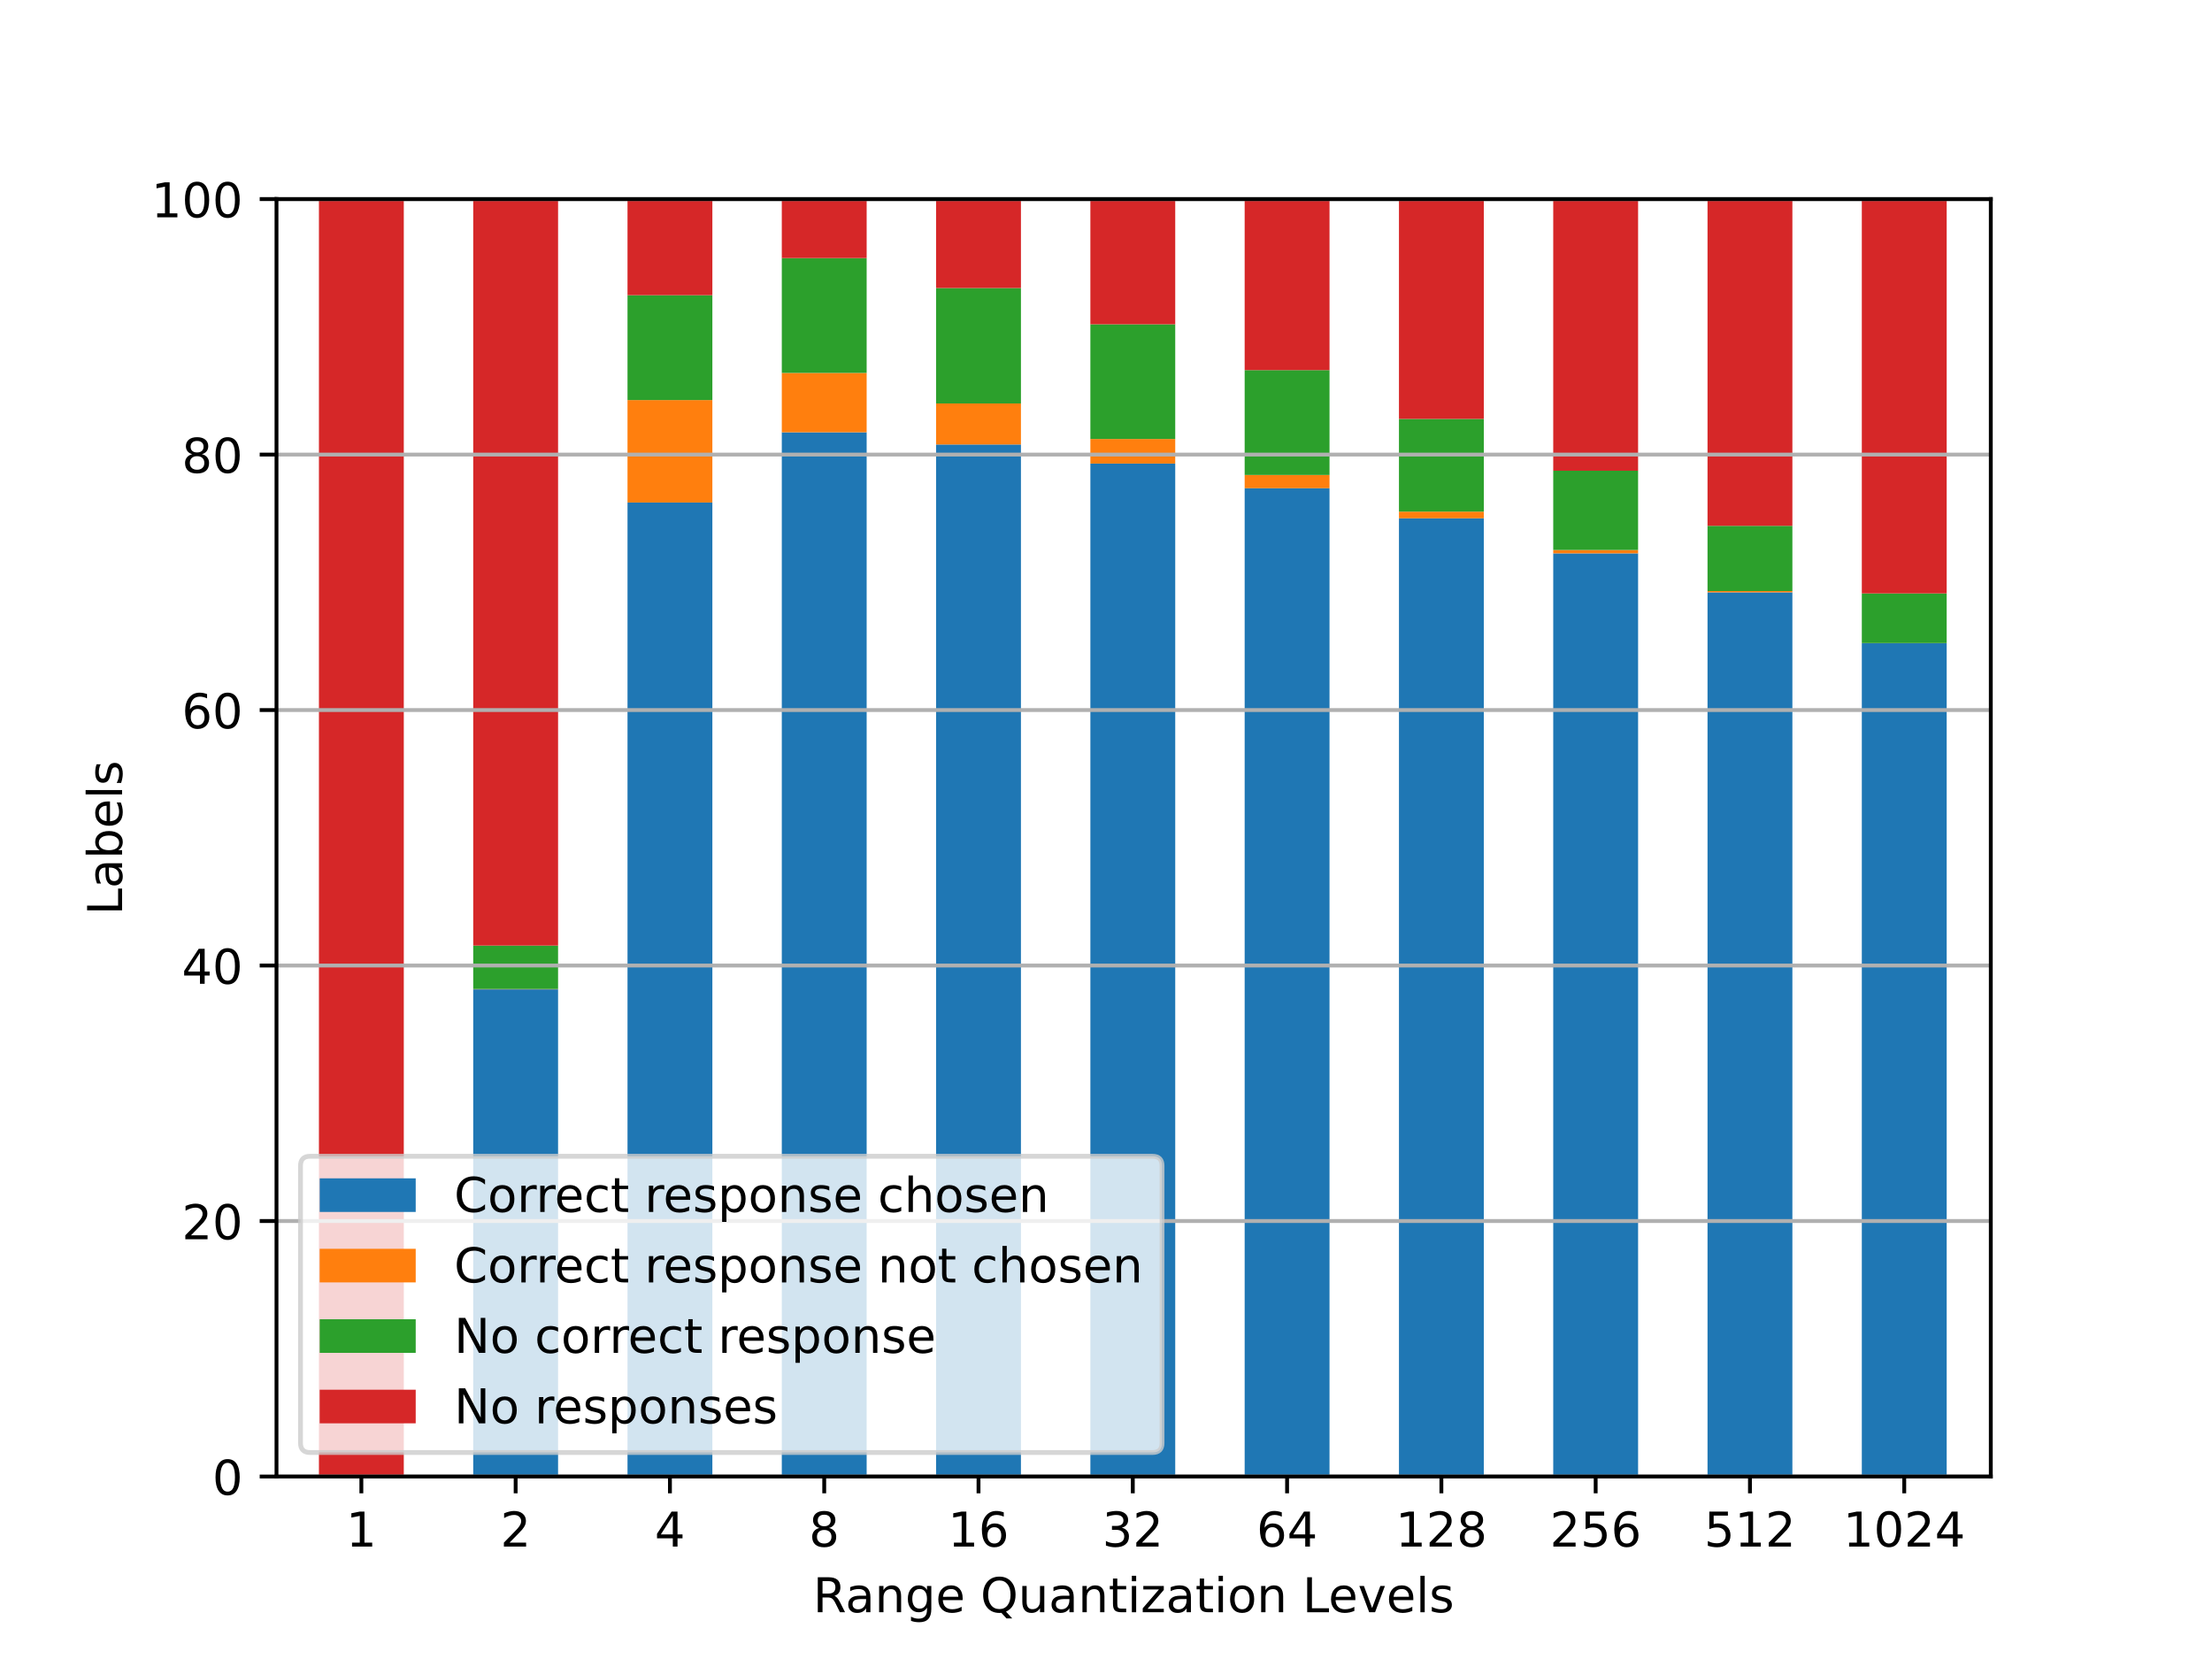 <?xml version="1.0" encoding="utf-8" standalone="no"?>
<!DOCTYPE svg PUBLIC "-//W3C//DTD SVG 1.1//EN"
  "http://www.w3.org/Graphics/SVG/1.1/DTD/svg11.dtd">
<!-- Created with matplotlib (https://matplotlib.org/) -->
<svg height="345.6pt" version="1.1" viewBox="0 0 460.8 345.6" width="460.8pt" xmlns="http://www.w3.org/2000/svg" xmlns:xlink="http://www.w3.org/1999/xlink">
 <defs>
  <style type="text/css">*{stroke-linecap:butt;stroke-linejoin:round;}</style>
 </defs>
 <g id="figure_1">
  <g id="patch_1">
   <path d="M 0 345.6 
L 460.8 345.6 
L 460.8 0 
L 0 0 
z
" style="fill:#ffffff;"/>
  </g>
  <g id="axes_1">
   <g id="patch_2">
    <path d="M 57.6 307.584 
L 414.72 307.584 
L 414.72 41.472 
L 57.6 41.472 
z
" style="fill:#ffffff;"/>
   </g>
   <g id="patch_3">
    <path clip-path="url(#pd0a998d826)" d="M 66.439 307.584 
L 84.116 307.584 
L 84.116 307.584 
L 66.439 307.584 
z
" style="fill:#1f77b4;"/>
   </g>
   <g id="patch_4">
    <path clip-path="url(#pd0a998d826)" d="M 98.58 307.584 
L 116.258 307.584 
L 116.258 206.092 
L 98.58 206.092 
z
" style="fill:#1f77b4;"/>
   </g>
   <g id="patch_5">
    <path clip-path="url(#pd0a998d826)" d="M 130.721 307.584 
L 148.399 307.584 
L 148.399 104.68 
L 130.721 104.68 
z
" style="fill:#1f77b4;"/>
   </g>
   <g id="patch_6">
    <path clip-path="url(#pd0a998d826)" d="M 162.862 307.584 
L 180.54 307.584 
L 180.54 90.056 
L 162.862 90.056 
z
" style="fill:#1f77b4;"/>
   </g>
   <g id="patch_7">
    <path clip-path="url(#pd0a998d826)" d="M 195.003 307.584 
L 212.681 307.584 
L 212.681 92.595 
L 195.003 92.595 
z
" style="fill:#1f77b4;"/>
   </g>
   <g id="patch_8">
    <path clip-path="url(#pd0a998d826)" d="M 227.144 307.584 
L 244.822 307.584 
L 244.822 96.569 
L 227.144 96.569 
z
" style="fill:#1f77b4;"/>
   </g>
   <g id="patch_9">
    <path clip-path="url(#pd0a998d826)" d="M 259.286 307.584 
L 276.963 307.584 
L 276.963 101.701 
L 259.286 101.701 
z
" style="fill:#1f77b4;"/>
   </g>
   <g id="patch_10">
    <path clip-path="url(#pd0a998d826)" d="M 291.427 307.584 
L 309.104 307.584 
L 309.104 107.967 
L 291.427 107.967 
z
" style="fill:#1f77b4;"/>
   </g>
   <g id="patch_11">
    <path clip-path="url(#pd0a998d826)" d="M 323.568 307.584 
L 341.245 307.584 
L 341.245 115.273 
L 323.568 115.273 
z
" style="fill:#1f77b4;"/>
   </g>
   <g id="patch_12">
    <path clip-path="url(#pd0a998d826)" d="M 355.709 307.584 
L 373.387 307.584 
L 373.387 123.394 
L 355.709 123.394 
z
" style="fill:#1f77b4;"/>
   </g>
   <g id="patch_13">
    <path clip-path="url(#pd0a998d826)" d="M 387.85 307.584 
L 405.528 307.584 
L 405.528 134.005 
L 387.85 134.005 
z
" style="fill:#1f77b4;"/>
   </g>
   <g id="patch_14">
    <path clip-path="url(#pd0a998d826)" d="M 66.439 307.584 
L 84.116 307.584 
L 84.116 307.584 
L 66.439 307.584 
z
" style="fill:#ff7f0e;"/>
   </g>
   <g id="patch_15">
    <path clip-path="url(#pd0a998d826)" d="M 98.58 206.092 
L 116.258 206.092 
L 116.258 206.023 
L 98.58 206.023 
z
" style="fill:#ff7f0e;"/>
   </g>
   <g id="patch_16">
    <path clip-path="url(#pd0a998d826)" d="M 130.721 104.68 
L 148.399 104.68 
L 148.399 83.338 
L 130.721 83.338 
z
" style="fill:#ff7f0e;"/>
   </g>
   <g id="patch_17">
    <path clip-path="url(#pd0a998d826)" d="M 162.862 90.056 
L 180.54 90.056 
L 180.54 77.689 
L 162.862 77.689 
z
" style="fill:#ff7f0e;"/>
   </g>
   <g id="patch_18">
    <path clip-path="url(#pd0a998d826)" d="M 195.003 92.595 
L 212.681 92.595 
L 212.681 84.053 
L 195.003 84.053 
z
" style="fill:#ff7f0e;"/>
   </g>
   <g id="patch_19">
    <path clip-path="url(#pd0a998d826)" d="M 227.144 96.569 
L 244.822 96.569 
L 244.822 91.448 
L 227.144 91.448 
z
" style="fill:#ff7f0e;"/>
   </g>
   <g id="patch_20">
    <path clip-path="url(#pd0a998d826)" d="M 259.286 101.701 
L 276.963 101.701 
L 276.963 98.948 
L 259.286 98.948 
z
" style="fill:#ff7f0e;"/>
   </g>
   <g id="patch_21">
    <path clip-path="url(#pd0a998d826)" d="M 291.427 107.967 
L 309.104 107.967 
L 309.104 106.581 
L 291.427 106.581 
z
" style="fill:#ff7f0e;"/>
   </g>
   <g id="patch_22">
    <path clip-path="url(#pd0a998d826)" d="M 323.568 115.273 
L 341.245 115.273 
L 341.245 114.573 
L 323.568 114.573 
z
" style="fill:#ff7f0e;"/>
   </g>
   <g id="patch_23">
    <path clip-path="url(#pd0a998d826)" d="M 355.709 123.394 
L 373.387 123.394 
L 373.387 123.125 
L 355.709 123.125 
z
" style="fill:#ff7f0e;"/>
   </g>
   <g id="patch_24">
    <path clip-path="url(#pd0a998d826)" d="M 387.85 134.005 
L 405.528 134.005 
L 405.528 133.967 
L 387.85 133.967 
z
" style="fill:#ff7f0e;"/>
   </g>
   <g id="patch_25">
    <path clip-path="url(#pd0a998d826)" d="M 66.439 307.584 
L 84.116 307.584 
L 84.116 307.584 
L 66.439 307.584 
z
" style="fill:#2ca02c;"/>
   </g>
   <g id="patch_26">
    <path clip-path="url(#pd0a998d826)" d="M 98.58 206.023 
L 116.258 206.023 
L 116.258 196.98 
L 98.58 196.98 
z
" style="fill:#2ca02c;"/>
   </g>
   <g id="patch_27">
    <path clip-path="url(#pd0a998d826)" d="M 130.721 83.338 
L 148.399 83.338 
L 148.399 61.497 
L 130.721 61.497 
z
" style="fill:#2ca02c;"/>
   </g>
   <g id="patch_28">
    <path clip-path="url(#pd0a998d826)" d="M 162.862 77.689 
L 180.54 77.689 
L 180.54 53.762 
L 162.862 53.762 
z
" style="fill:#2ca02c;"/>
   </g>
   <g id="patch_29">
    <path clip-path="url(#pd0a998d826)" d="M 195.003 84.053 
L 212.681 84.053 
L 212.681 59.999 
L 195.003 59.999 
z
" style="fill:#2ca02c;"/>
   </g>
   <g id="patch_30">
    <path clip-path="url(#pd0a998d826)" d="M 227.144 91.448 
L 244.822 91.448 
L 244.822 67.556 
L 227.144 67.556 
z
" style="fill:#2ca02c;"/>
   </g>
   <g id="patch_31">
    <path clip-path="url(#pd0a998d826)" d="M 259.286 98.948 
L 276.963 98.948 
L 276.963 77.1 
L 259.286 77.1 
z
" style="fill:#2ca02c;"/>
   </g>
   <g id="patch_32">
    <path clip-path="url(#pd0a998d826)" d="M 291.427 106.581 
L 309.104 106.581 
L 309.104 87.265 
L 291.427 87.265 
z
" style="fill:#2ca02c;"/>
   </g>
   <g id="patch_33">
    <path clip-path="url(#pd0a998d826)" d="M 323.568 114.573 
L 341.245 114.573 
L 341.245 98.056 
L 323.568 98.056 
z
" style="fill:#2ca02c;"/>
   </g>
   <g id="patch_34">
    <path clip-path="url(#pd0a998d826)" d="M 355.709 123.125 
L 373.387 123.125 
L 373.387 109.54 
L 355.709 109.54 
z
" style="fill:#2ca02c;"/>
   </g>
   <g id="patch_35">
    <path clip-path="url(#pd0a998d826)" d="M 387.85 133.967 
L 405.528 133.967 
L 405.528 123.62 
L 387.85 123.62 
z
" style="fill:#2ca02c;"/>
   </g>
   <g id="patch_36">
    <path clip-path="url(#pd0a998d826)" d="M 66.439 307.584 
L 84.116 307.584 
L 84.116 41.472 
L 66.439 41.472 
z
" style="fill:#d62728;"/>
   </g>
   <g id="patch_37">
    <path clip-path="url(#pd0a998d826)" d="M 98.58 196.98 
L 116.258 196.98 
L 116.258 41.472 
L 98.58 41.472 
z
" style="fill:#d62728;"/>
   </g>
   <g id="patch_38">
    <path clip-path="url(#pd0a998d826)" d="M 130.721 61.497 
L 148.399 61.497 
L 148.399 41.472 
L 130.721 41.472 
z
" style="fill:#d62728;"/>
   </g>
   <g id="patch_39">
    <path clip-path="url(#pd0a998d826)" d="M 162.862 53.762 
L 180.54 53.762 
L 180.54 41.472 
L 162.862 41.472 
z
" style="fill:#d62728;"/>
   </g>
   <g id="patch_40">
    <path clip-path="url(#pd0a998d826)" d="M 195.003 59.999 
L 212.681 59.999 
L 212.681 41.472 
L 195.003 41.472 
z
" style="fill:#d62728;"/>
   </g>
   <g id="patch_41">
    <path clip-path="url(#pd0a998d826)" d="M 227.144 67.556 
L 244.822 67.556 
L 244.822 41.472 
L 227.144 41.472 
z
" style="fill:#d62728;"/>
   </g>
   <g id="patch_42">
    <path clip-path="url(#pd0a998d826)" d="M 259.286 77.1 
L 276.963 77.1 
L 276.963 41.472 
L 259.286 41.472 
z
" style="fill:#d62728;"/>
   </g>
   <g id="patch_43">
    <path clip-path="url(#pd0a998d826)" d="M 291.427 87.265 
L 309.104 87.265 
L 309.104 41.472 
L 291.427 41.472 
z
" style="fill:#d62728;"/>
   </g>
   <g id="patch_44">
    <path clip-path="url(#pd0a998d826)" d="M 323.568 98.056 
L 341.245 98.056 
L 341.245 41.472 
L 323.568 41.472 
z
" style="fill:#d62728;"/>
   </g>
   <g id="patch_45">
    <path clip-path="url(#pd0a998d826)" d="M 355.709 109.54 
L 373.387 109.54 
L 373.387 41.472 
L 355.709 41.472 
z
" style="fill:#d62728;"/>
   </g>
   <g id="patch_46">
    <path clip-path="url(#pd0a998d826)" d="M 387.85 123.62 
L 405.528 123.62 
L 405.528 41.472 
L 387.85 41.472 
z
" style="fill:#d62728;"/>
   </g>
   <g id="matplotlib.axis_1">
    <g id="xtick_1">
     <g id="line2d_1">
      <defs>
       <path d="M 0 0 
L 0 3.5 
" id="m5f9d07a156" style="stroke:#000000;stroke-width:0.8;"/>
      </defs>
      <g>
       <use style="stroke:#000000;stroke-width:0.8;" x="75.278" xlink:href="#m5f9d07a156" y="307.584"/>
      </g>
     </g>
     <g id="text_1">
      <!-- 1 -->
      <g transform="translate(72.096 322.182)scale(0.1 -0.1)">
       <defs>
        <path d="M 12.406 8.297 
L 28.516 8.297 
L 28.516 63.922 
L 10.984 60.406 
L 10.984 69.391 
L 28.422 72.906 
L 38.281 72.906 
L 38.281 8.297 
L 54.391 8.297 
L 54.391 0 
L 12.406 0 
z
" id="DejaVuSans-49"/>
       </defs>
       <use xlink:href="#DejaVuSans-49"/>
      </g>
     </g>
    </g>
    <g id="xtick_2">
     <g id="line2d_2">
      <g>
       <use style="stroke:#000000;stroke-width:0.8;" x="107.419" xlink:href="#m5f9d07a156" y="307.584"/>
      </g>
     </g>
     <g id="text_2">
      <!-- 2 -->
      <g transform="translate(104.237 322.182)scale(0.1 -0.1)">
       <defs>
        <path d="M 19.188 8.297 
L 53.609 8.297 
L 53.609 0 
L 7.328 0 
L 7.328 8.297 
Q 12.938 14.109 22.625 23.891 
Q 32.328 33.688 34.812 36.531 
Q 39.547 41.844 41.422 45.531 
Q 43.312 49.219 43.312 52.781 
Q 43.312 58.594 39.234 62.25 
Q 35.156 65.922 28.609 65.922 
Q 23.969 65.922 18.812 64.312 
Q 13.672 62.703 7.812 59.422 
L 7.812 69.391 
Q 13.766 71.781 18.938 73 
Q 24.125 74.219 28.422 74.219 
Q 39.75 74.219 46.484 68.547 
Q 53.219 62.891 53.219 53.422 
Q 53.219 48.922 51.531 44.891 
Q 49.859 40.875 45.406 35.406 
Q 44.188 33.984 37.641 27.219 
Q 31.109 20.453 19.188 8.297 
z
" id="DejaVuSans-50"/>
       </defs>
       <use xlink:href="#DejaVuSans-50"/>
      </g>
     </g>
    </g>
    <g id="xtick_3">
     <g id="line2d_3">
      <g>
       <use style="stroke:#000000;stroke-width:0.8;" x="139.56" xlink:href="#m5f9d07a156" y="307.584"/>
      </g>
     </g>
     <g id="text_3">
      <!-- 4 -->
      <g transform="translate(136.379 322.182)scale(0.1 -0.1)">
       <defs>
        <path d="M 37.797 64.312 
L 12.891 25.391 
L 37.797 25.391 
z
M 35.203 72.906 
L 47.609 72.906 
L 47.609 25.391 
L 58.016 25.391 
L 58.016 17.188 
L 47.609 17.188 
L 47.609 0 
L 37.797 0 
L 37.797 17.188 
L 4.891 17.188 
L 4.891 26.703 
z
" id="DejaVuSans-52"/>
       </defs>
       <use xlink:href="#DejaVuSans-52"/>
      </g>
     </g>
    </g>
    <g id="xtick_4">
     <g id="line2d_4">
      <g>
       <use style="stroke:#000000;stroke-width:0.8;" x="171.701" xlink:href="#m5f9d07a156" y="307.584"/>
      </g>
     </g>
     <g id="text_4">
      <!-- 8 -->
      <g transform="translate(168.52 322.182)scale(0.1 -0.1)">
       <defs>
        <path d="M 31.781 34.625 
Q 24.75 34.625 20.719 30.859 
Q 16.703 27.094 16.703 20.516 
Q 16.703 13.922 20.719 10.156 
Q 24.75 6.391 31.781 6.391 
Q 38.812 6.391 42.859 10.172 
Q 46.922 13.969 46.922 20.516 
Q 46.922 27.094 42.891 30.859 
Q 38.875 34.625 31.781 34.625 
z
M 21.922 38.812 
Q 15.578 40.375 12.031 44.719 
Q 8.5 49.078 8.5 55.328 
Q 8.5 64.062 14.719 69.141 
Q 20.953 74.219 31.781 74.219 
Q 42.672 74.219 48.875 69.141 
Q 55.078 64.062 55.078 55.328 
Q 55.078 49.078 51.531 44.719 
Q 48 40.375 41.703 38.812 
Q 48.828 37.156 52.797 32.312 
Q 56.781 27.484 56.781 20.516 
Q 56.781 9.906 50.312 4.234 
Q 43.844 -1.422 31.781 -1.422 
Q 19.734 -1.422 13.25 4.234 
Q 6.781 9.906 6.781 20.516 
Q 6.781 27.484 10.781 32.312 
Q 14.797 37.156 21.922 38.812 
z
M 18.312 54.391 
Q 18.312 48.734 21.844 45.562 
Q 25.391 42.391 31.781 42.391 
Q 38.141 42.391 41.719 45.562 
Q 45.312 48.734 45.312 54.391 
Q 45.312 60.062 41.719 63.234 
Q 38.141 66.406 31.781 66.406 
Q 25.391 66.406 21.844 63.234 
Q 18.312 60.062 18.312 54.391 
z
" id="DejaVuSans-56"/>
       </defs>
       <use xlink:href="#DejaVuSans-56"/>
      </g>
     </g>
    </g>
    <g id="xtick_5">
     <g id="line2d_5">
      <g>
       <use style="stroke:#000000;stroke-width:0.8;" x="203.842" xlink:href="#m5f9d07a156" y="307.584"/>
      </g>
     </g>
     <g id="text_5">
      <!-- 16 -->
      <g transform="translate(197.48 322.182)scale(0.1 -0.1)">
       <defs>
        <path d="M 33.016 40.375 
Q 26.375 40.375 22.484 35.828 
Q 18.609 31.297 18.609 23.391 
Q 18.609 15.531 22.484 10.953 
Q 26.375 6.391 33.016 6.391 
Q 39.656 6.391 43.531 10.953 
Q 47.406 15.531 47.406 23.391 
Q 47.406 31.297 43.531 35.828 
Q 39.656 40.375 33.016 40.375 
z
M 52.594 71.297 
L 52.594 62.312 
Q 48.875 64.062 45.094 64.984 
Q 41.312 65.922 37.594 65.922 
Q 27.828 65.922 22.672 59.328 
Q 17.531 52.734 16.797 39.406 
Q 19.672 43.656 24.016 45.922 
Q 28.375 48.188 33.594 48.188 
Q 44.578 48.188 50.953 41.516 
Q 57.328 34.859 57.328 23.391 
Q 57.328 12.156 50.688 5.359 
Q 44.047 -1.422 33.016 -1.422 
Q 20.359 -1.422 13.672 8.266 
Q 6.984 17.969 6.984 36.375 
Q 6.984 53.656 15.188 63.938 
Q 23.391 74.219 37.203 74.219 
Q 40.922 74.219 44.703 73.484 
Q 48.484 72.75 52.594 71.297 
z
" id="DejaVuSans-54"/>
       </defs>
       <use xlink:href="#DejaVuSans-49"/>
       <use x="63.623" xlink:href="#DejaVuSans-54"/>
      </g>
     </g>
    </g>
    <g id="xtick_6">
     <g id="line2d_6">
      <g>
       <use style="stroke:#000000;stroke-width:0.8;" x="235.983" xlink:href="#m5f9d07a156" y="307.584"/>
      </g>
     </g>
     <g id="text_6">
      <!-- 32 -->
      <g transform="translate(229.621 322.182)scale(0.1 -0.1)">
       <defs>
        <path d="M 40.578 39.312 
Q 47.656 37.797 51.625 33 
Q 55.609 28.219 55.609 21.188 
Q 55.609 10.406 48.188 4.484 
Q 40.766 -1.422 27.094 -1.422 
Q 22.516 -1.422 17.656 -0.516 
Q 12.797 0.391 7.625 2.203 
L 7.625 11.719 
Q 11.719 9.328 16.594 8.109 
Q 21.484 6.891 26.812 6.891 
Q 36.078 6.891 40.938 10.547 
Q 45.797 14.203 45.797 21.188 
Q 45.797 27.641 41.281 31.266 
Q 36.766 34.906 28.719 34.906 
L 20.219 34.906 
L 20.219 43.016 
L 29.109 43.016 
Q 36.375 43.016 40.234 45.922 
Q 44.094 48.828 44.094 54.297 
Q 44.094 59.906 40.109 62.906 
Q 36.141 65.922 28.719 65.922 
Q 24.656 65.922 20.016 65.031 
Q 15.375 64.156 9.812 62.312 
L 9.812 71.094 
Q 15.438 72.656 20.344 73.438 
Q 25.25 74.219 29.594 74.219 
Q 40.828 74.219 47.359 69.109 
Q 53.906 64.016 53.906 55.328 
Q 53.906 49.266 50.438 45.094 
Q 46.969 40.922 40.578 39.312 
z
" id="DejaVuSans-51"/>
       </defs>
       <use xlink:href="#DejaVuSans-51"/>
       <use x="63.623" xlink:href="#DejaVuSans-50"/>
      </g>
     </g>
    </g>
    <g id="xtick_7">
     <g id="line2d_7">
      <g>
       <use style="stroke:#000000;stroke-width:0.8;" x="268.124" xlink:href="#m5f9d07a156" y="307.584"/>
      </g>
     </g>
     <g id="text_7">
      <!-- 64 -->
      <g transform="translate(261.762 322.182)scale(0.1 -0.1)">
       <use xlink:href="#DejaVuSans-54"/>
       <use x="63.623" xlink:href="#DejaVuSans-52"/>
      </g>
     </g>
    </g>
    <g id="xtick_8">
     <g id="line2d_8">
      <g>
       <use style="stroke:#000000;stroke-width:0.8;" x="300.265" xlink:href="#m5f9d07a156" y="307.584"/>
      </g>
     </g>
     <g id="text_8">
      <!-- 128 -->
      <g transform="translate(290.722 322.182)scale(0.1 -0.1)">
       <use xlink:href="#DejaVuSans-49"/>
       <use x="63.623" xlink:href="#DejaVuSans-50"/>
       <use x="127.246" xlink:href="#DejaVuSans-56"/>
      </g>
     </g>
    </g>
    <g id="xtick_9">
     <g id="line2d_9">
      <g>
       <use style="stroke:#000000;stroke-width:0.8;" x="332.407" xlink:href="#m5f9d07a156" y="307.584"/>
      </g>
     </g>
     <g id="text_9">
      <!-- 256 -->
      <g transform="translate(322.863 322.182)scale(0.1 -0.1)">
       <defs>
        <path d="M 10.797 72.906 
L 49.516 72.906 
L 49.516 64.594 
L 19.828 64.594 
L 19.828 46.734 
Q 21.969 47.469 24.109 47.828 
Q 26.266 48.188 28.422 48.188 
Q 40.625 48.188 47.75 41.5 
Q 54.891 34.812 54.891 23.391 
Q 54.891 11.625 47.562 5.094 
Q 40.234 -1.422 26.906 -1.422 
Q 22.312 -1.422 17.547 -0.641 
Q 12.797 0.141 7.719 1.703 
L 7.719 11.625 
Q 12.109 9.234 16.797 8.062 
Q 21.484 6.891 26.703 6.891 
Q 35.156 6.891 40.078 11.328 
Q 45.016 15.766 45.016 23.391 
Q 45.016 31 40.078 35.438 
Q 35.156 39.891 26.703 39.891 
Q 22.75 39.891 18.812 39.016 
Q 14.891 38.141 10.797 36.281 
z
" id="DejaVuSans-53"/>
       </defs>
       <use xlink:href="#DejaVuSans-50"/>
       <use x="63.623" xlink:href="#DejaVuSans-53"/>
       <use x="127.246" xlink:href="#DejaVuSans-54"/>
      </g>
     </g>
    </g>
    <g id="xtick_10">
     <g id="line2d_10">
      <g>
       <use style="stroke:#000000;stroke-width:0.8;" x="364.548" xlink:href="#m5f9d07a156" y="307.584"/>
      </g>
     </g>
     <g id="text_10">
      <!-- 512 -->
      <g transform="translate(355.004 322.182)scale(0.1 -0.1)">
       <use xlink:href="#DejaVuSans-53"/>
       <use x="63.623" xlink:href="#DejaVuSans-49"/>
       <use x="127.246" xlink:href="#DejaVuSans-50"/>
      </g>
     </g>
    </g>
    <g id="xtick_11">
     <g id="line2d_11">
      <g>
       <use style="stroke:#000000;stroke-width:0.8;" x="396.689" xlink:href="#m5f9d07a156" y="307.584"/>
      </g>
     </g>
     <g id="text_11">
      <!-- 1024 -->
      <g transform="translate(383.964 322.182)scale(0.1 -0.1)">
       <defs>
        <path d="M 31.781 66.406 
Q 24.172 66.406 20.328 58.906 
Q 16.5 51.422 16.5 36.375 
Q 16.5 21.391 20.328 13.891 
Q 24.172 6.391 31.781 6.391 
Q 39.453 6.391 43.281 13.891 
Q 47.125 21.391 47.125 36.375 
Q 47.125 51.422 43.281 58.906 
Q 39.453 66.406 31.781 66.406 
z
M 31.781 74.219 
Q 44.047 74.219 50.516 64.516 
Q 56.984 54.828 56.984 36.375 
Q 56.984 17.969 50.516 8.266 
Q 44.047 -1.422 31.781 -1.422 
Q 19.531 -1.422 13.062 8.266 
Q 6.594 17.969 6.594 36.375 
Q 6.594 54.828 13.062 64.516 
Q 19.531 74.219 31.781 74.219 
z
" id="DejaVuSans-48"/>
       </defs>
       <use xlink:href="#DejaVuSans-49"/>
       <use x="63.623" xlink:href="#DejaVuSans-48"/>
       <use x="127.246" xlink:href="#DejaVuSans-50"/>
       <use x="190.869" xlink:href="#DejaVuSans-52"/>
      </g>
     </g>
    </g>
    <g id="text_12">
     <!-- Range Quantization Levels -->
     <g transform="translate(169.38 335.861)scale(0.1 -0.1)">
      <defs>
       <path d="M 44.391 34.188 
Q 47.562 33.109 50.562 29.594 
Q 53.562 26.078 56.594 19.922 
L 66.609 0 
L 56 0 
L 46.688 18.703 
Q 43.062 26.031 39.672 28.422 
Q 36.281 30.812 30.422 30.812 
L 19.672 30.812 
L 19.672 0 
L 9.812 0 
L 9.812 72.906 
L 32.078 72.906 
Q 44.578 72.906 50.734 67.672 
Q 56.891 62.453 56.891 51.906 
Q 56.891 45.016 53.688 40.469 
Q 50.484 35.938 44.391 34.188 
z
M 19.672 64.797 
L 19.672 38.922 
L 32.078 38.922 
Q 39.203 38.922 42.844 42.219 
Q 46.484 45.516 46.484 51.906 
Q 46.484 58.297 42.844 61.547 
Q 39.203 64.797 32.078 64.797 
z
" id="DejaVuSans-82"/>
       <path d="M 34.281 27.484 
Q 23.391 27.484 19.188 25 
Q 14.984 22.516 14.984 16.5 
Q 14.984 11.719 18.141 8.906 
Q 21.297 6.109 26.703 6.109 
Q 34.188 6.109 38.703 11.406 
Q 43.219 16.703 43.219 25.484 
L 43.219 27.484 
z
M 52.203 31.203 
L 52.203 0 
L 43.219 0 
L 43.219 8.297 
Q 40.141 3.328 35.547 0.953 
Q 30.953 -1.422 24.312 -1.422 
Q 15.922 -1.422 10.953 3.297 
Q 6 8.016 6 15.922 
Q 6 25.141 12.172 29.828 
Q 18.359 34.516 30.609 34.516 
L 43.219 34.516 
L 43.219 35.406 
Q 43.219 41.609 39.141 45 
Q 35.062 48.391 27.688 48.391 
Q 23 48.391 18.547 47.266 
Q 14.109 46.141 10.016 43.891 
L 10.016 52.203 
Q 14.938 54.109 19.578 55.047 
Q 24.219 56 28.609 56 
Q 40.484 56 46.344 49.844 
Q 52.203 43.703 52.203 31.203 
z
" id="DejaVuSans-97"/>
       <path d="M 54.891 33.016 
L 54.891 0 
L 45.906 0 
L 45.906 32.719 
Q 45.906 40.484 42.875 44.328 
Q 39.844 48.188 33.797 48.188 
Q 26.516 48.188 22.312 43.547 
Q 18.109 38.922 18.109 30.906 
L 18.109 0 
L 9.078 0 
L 9.078 54.688 
L 18.109 54.688 
L 18.109 46.188 
Q 21.344 51.125 25.703 53.562 
Q 30.078 56 35.797 56 
Q 45.219 56 50.047 50.172 
Q 54.891 44.344 54.891 33.016 
z
" id="DejaVuSans-110"/>
       <path d="M 45.406 27.984 
Q 45.406 37.75 41.375 43.109 
Q 37.359 48.484 30.078 48.484 
Q 22.859 48.484 18.828 43.109 
Q 14.797 37.75 14.797 27.984 
Q 14.797 18.266 18.828 12.891 
Q 22.859 7.516 30.078 7.516 
Q 37.359 7.516 41.375 12.891 
Q 45.406 18.266 45.406 27.984 
z
M 54.391 6.781 
Q 54.391 -7.172 48.188 -13.984 
Q 42 -20.797 29.203 -20.797 
Q 24.469 -20.797 20.266 -20.094 
Q 16.062 -19.391 12.109 -17.922 
L 12.109 -9.188 
Q 16.062 -11.328 19.922 -12.344 
Q 23.781 -13.375 27.781 -13.375 
Q 36.625 -13.375 41.016 -8.766 
Q 45.406 -4.156 45.406 5.172 
L 45.406 9.625 
Q 42.625 4.781 38.281 2.391 
Q 33.938 0 27.875 0 
Q 17.828 0 11.672 7.656 
Q 5.516 15.328 5.516 27.984 
Q 5.516 40.672 11.672 48.328 
Q 17.828 56 27.875 56 
Q 33.938 56 38.281 53.609 
Q 42.625 51.219 45.406 46.391 
L 45.406 54.688 
L 54.391 54.688 
z
" id="DejaVuSans-103"/>
       <path d="M 56.203 29.594 
L 56.203 25.203 
L 14.891 25.203 
Q 15.484 15.922 20.484 11.062 
Q 25.484 6.203 34.422 6.203 
Q 39.594 6.203 44.453 7.469 
Q 49.312 8.734 54.109 11.281 
L 54.109 2.781 
Q 49.266 0.734 44.188 -0.344 
Q 39.109 -1.422 33.891 -1.422 
Q 20.797 -1.422 13.156 6.188 
Q 5.516 13.812 5.516 26.812 
Q 5.516 40.234 12.766 48.109 
Q 20.016 56 32.328 56 
Q 43.359 56 49.781 48.891 
Q 56.203 41.797 56.203 29.594 
z
M 47.219 32.234 
Q 47.125 39.594 43.094 43.984 
Q 39.062 48.391 32.422 48.391 
Q 24.906 48.391 20.391 44.141 
Q 15.875 39.891 15.188 32.172 
z
" id="DejaVuSans-101"/>
       <path id="DejaVuSans-32"/>
       <path d="M 39.406 66.219 
Q 28.656 66.219 22.328 58.203 
Q 16.016 50.203 16.016 36.375 
Q 16.016 22.609 22.328 14.594 
Q 28.656 6.594 39.406 6.594 
Q 50.141 6.594 56.422 14.594 
Q 62.703 22.609 62.703 36.375 
Q 62.703 50.203 56.422 58.203 
Q 50.141 66.219 39.406 66.219 
z
M 53.219 1.312 
L 66.219 -12.891 
L 54.297 -12.891 
L 43.5 -1.219 
Q 41.891 -1.312 41.031 -1.359 
Q 40.188 -1.422 39.406 -1.422 
Q 24.031 -1.422 14.812 8.859 
Q 5.609 19.141 5.609 36.375 
Q 5.609 53.656 14.812 63.938 
Q 24.031 74.219 39.406 74.219 
Q 54.734 74.219 63.906 63.938 
Q 73.094 53.656 73.094 36.375 
Q 73.094 23.688 67.984 14.641 
Q 62.891 5.609 53.219 1.312 
z
" id="DejaVuSans-81"/>
       <path d="M 8.5 21.578 
L 8.5 54.688 
L 17.484 54.688 
L 17.484 21.922 
Q 17.484 14.156 20.5 10.266 
Q 23.531 6.391 29.594 6.391 
Q 36.859 6.391 41.078 11.031 
Q 45.312 15.672 45.312 23.688 
L 45.312 54.688 
L 54.297 54.688 
L 54.297 0 
L 45.312 0 
L 45.312 8.406 
Q 42.047 3.422 37.719 1 
Q 33.406 -1.422 27.688 -1.422 
Q 18.266 -1.422 13.375 4.438 
Q 8.5 10.297 8.5 21.578 
z
M 31.109 56 
z
" id="DejaVuSans-117"/>
       <path d="M 18.312 70.219 
L 18.312 54.688 
L 36.812 54.688 
L 36.812 47.703 
L 18.312 47.703 
L 18.312 18.016 
Q 18.312 11.328 20.141 9.422 
Q 21.969 7.516 27.594 7.516 
L 36.812 7.516 
L 36.812 0 
L 27.594 0 
Q 17.188 0 13.234 3.875 
Q 9.281 7.766 9.281 18.016 
L 9.281 47.703 
L 2.688 47.703 
L 2.688 54.688 
L 9.281 54.688 
L 9.281 70.219 
z
" id="DejaVuSans-116"/>
       <path d="M 9.422 54.688 
L 18.406 54.688 
L 18.406 0 
L 9.422 0 
z
M 9.422 75.984 
L 18.406 75.984 
L 18.406 64.594 
L 9.422 64.594 
z
" id="DejaVuSans-105"/>
       <path d="M 5.516 54.688 
L 48.188 54.688 
L 48.188 46.484 
L 14.406 7.172 
L 48.188 7.172 
L 48.188 0 
L 4.297 0 
L 4.297 8.203 
L 38.094 47.516 
L 5.516 47.516 
z
" id="DejaVuSans-122"/>
       <path d="M 30.609 48.391 
Q 23.391 48.391 19.188 42.75 
Q 14.984 37.109 14.984 27.297 
Q 14.984 17.484 19.156 11.844 
Q 23.344 6.203 30.609 6.203 
Q 37.797 6.203 41.984 11.859 
Q 46.188 17.531 46.188 27.297 
Q 46.188 37.016 41.984 42.703 
Q 37.797 48.391 30.609 48.391 
z
M 30.609 56 
Q 42.328 56 49.016 48.375 
Q 55.719 40.766 55.719 27.297 
Q 55.719 13.875 49.016 6.219 
Q 42.328 -1.422 30.609 -1.422 
Q 18.844 -1.422 12.172 6.219 
Q 5.516 13.875 5.516 27.297 
Q 5.516 40.766 12.172 48.375 
Q 18.844 56 30.609 56 
z
" id="DejaVuSans-111"/>
       <path d="M 9.812 72.906 
L 19.672 72.906 
L 19.672 8.297 
L 55.172 8.297 
L 55.172 0 
L 9.812 0 
z
" id="DejaVuSans-76"/>
       <path d="M 2.984 54.688 
L 12.5 54.688 
L 29.594 8.797 
L 46.688 54.688 
L 56.203 54.688 
L 35.688 0 
L 23.484 0 
z
" id="DejaVuSans-118"/>
       <path d="M 9.422 75.984 
L 18.406 75.984 
L 18.406 0 
L 9.422 0 
z
" id="DejaVuSans-108"/>
       <path d="M 44.281 53.078 
L 44.281 44.578 
Q 40.484 46.531 36.375 47.5 
Q 32.281 48.484 27.875 48.484 
Q 21.188 48.484 17.844 46.438 
Q 14.5 44.391 14.5 40.281 
Q 14.5 37.156 16.891 35.375 
Q 19.281 33.594 26.516 31.984 
L 29.594 31.297 
Q 39.156 29.25 43.188 25.516 
Q 47.219 21.781 47.219 15.094 
Q 47.219 7.469 41.188 3.016 
Q 35.156 -1.422 24.609 -1.422 
Q 20.219 -1.422 15.453 -0.562 
Q 10.688 0.297 5.422 2 
L 5.422 11.281 
Q 10.406 8.688 15.234 7.391 
Q 20.062 6.109 24.812 6.109 
Q 31.156 6.109 34.562 8.281 
Q 37.984 10.453 37.984 14.406 
Q 37.984 18.062 35.516 20.016 
Q 33.062 21.969 24.703 23.781 
L 21.578 24.516 
Q 13.234 26.266 9.516 29.906 
Q 5.812 33.547 5.812 39.891 
Q 5.812 47.609 11.281 51.797 
Q 16.75 56 26.812 56 
Q 31.781 56 36.172 55.266 
Q 40.578 54.547 44.281 53.078 
z
" id="DejaVuSans-115"/>
      </defs>
      <use xlink:href="#DejaVuSans-82"/>
      <use x="67.232" xlink:href="#DejaVuSans-97"/>
      <use x="128.512" xlink:href="#DejaVuSans-110"/>
      <use x="191.891" xlink:href="#DejaVuSans-103"/>
      <use x="255.367" xlink:href="#DejaVuSans-101"/>
      <use x="316.891" xlink:href="#DejaVuSans-32"/>
      <use x="348.678" xlink:href="#DejaVuSans-81"/>
      <use x="427.389" xlink:href="#DejaVuSans-117"/>
      <use x="490.768" xlink:href="#DejaVuSans-97"/>
      <use x="552.047" xlink:href="#DejaVuSans-110"/>
      <use x="615.426" xlink:href="#DejaVuSans-116"/>
      <use x="654.635" xlink:href="#DejaVuSans-105"/>
      <use x="682.418" xlink:href="#DejaVuSans-122"/>
      <use x="734.908" xlink:href="#DejaVuSans-97"/>
      <use x="796.188" xlink:href="#DejaVuSans-116"/>
      <use x="835.396" xlink:href="#DejaVuSans-105"/>
      <use x="863.18" xlink:href="#DejaVuSans-111"/>
      <use x="924.361" xlink:href="#DejaVuSans-110"/>
      <use x="987.74" xlink:href="#DejaVuSans-32"/>
      <use x="1019.527" xlink:href="#DejaVuSans-76"/>
      <use x="1073.49" xlink:href="#DejaVuSans-101"/>
      <use x="1135.014" xlink:href="#DejaVuSans-118"/>
      <use x="1194.193" xlink:href="#DejaVuSans-101"/>
      <use x="1255.717" xlink:href="#DejaVuSans-108"/>
      <use x="1283.5" xlink:href="#DejaVuSans-115"/>
     </g>
    </g>
   </g>
   <g id="matplotlib.axis_2">
    <g id="ytick_1">
     <g id="line2d_12">
      <path clip-path="url(#pd0a998d826)" d="M 57.6 307.584 
L 414.72 307.584 
" style="fill:none;stroke:#b0b0b0;stroke-linecap:square;stroke-width:0.8;"/>
     </g>
     <g id="line2d_13">
      <defs>
       <path d="M 0 0 
L -3.5 0 
" id="m74a8f8f3b7" style="stroke:#000000;stroke-width:0.8;"/>
      </defs>
      <g>
       <use style="stroke:#000000;stroke-width:0.8;" x="57.6" xlink:href="#m74a8f8f3b7" y="307.584"/>
      </g>
     </g>
     <g id="text_13">
      <!-- 0 -->
      <g transform="translate(44.237 311.383)scale(0.1 -0.1)">
       <use xlink:href="#DejaVuSans-48"/>
      </g>
     </g>
    </g>
    <g id="ytick_2">
     <g id="line2d_14">
      <path clip-path="url(#pd0a998d826)" d="M 57.6 254.362 
L 414.72 254.362 
" style="fill:none;stroke:#b0b0b0;stroke-linecap:square;stroke-width:0.8;"/>
     </g>
     <g id="line2d_15">
      <g>
       <use style="stroke:#000000;stroke-width:0.8;" x="57.6" xlink:href="#m74a8f8f3b7" y="254.362"/>
      </g>
     </g>
     <g id="text_14">
      <!-- 20 -->
      <g transform="translate(37.875 258.161)scale(0.1 -0.1)">
       <use xlink:href="#DejaVuSans-50"/>
       <use x="63.623" xlink:href="#DejaVuSans-48"/>
      </g>
     </g>
    </g>
    <g id="ytick_3">
     <g id="line2d_16">
      <path clip-path="url(#pd0a998d826)" d="M 57.6 201.139 
L 414.72 201.139 
" style="fill:none;stroke:#b0b0b0;stroke-linecap:square;stroke-width:0.8;"/>
     </g>
     <g id="line2d_17">
      <g>
       <use style="stroke:#000000;stroke-width:0.8;" x="57.6" xlink:href="#m74a8f8f3b7" y="201.139"/>
      </g>
     </g>
     <g id="text_15">
      <!-- 40 -->
      <g transform="translate(37.875 204.938)scale(0.1 -0.1)">
       <use xlink:href="#DejaVuSans-52"/>
       <use x="63.623" xlink:href="#DejaVuSans-48"/>
      </g>
     </g>
    </g>
    <g id="ytick_4">
     <g id="line2d_18">
      <path clip-path="url(#pd0a998d826)" d="M 57.6 147.917 
L 414.72 147.917 
" style="fill:none;stroke:#b0b0b0;stroke-linecap:square;stroke-width:0.8;"/>
     </g>
     <g id="line2d_19">
      <g>
       <use style="stroke:#000000;stroke-width:0.8;" x="57.6" xlink:href="#m74a8f8f3b7" y="147.917"/>
      </g>
     </g>
     <g id="text_16">
      <!-- 60 -->
      <g transform="translate(37.875 151.716)scale(0.1 -0.1)">
       <use xlink:href="#DejaVuSans-54"/>
       <use x="63.623" xlink:href="#DejaVuSans-48"/>
      </g>
     </g>
    </g>
    <g id="ytick_5">
     <g id="line2d_20">
      <path clip-path="url(#pd0a998d826)" d="M 57.6 94.694 
L 414.72 94.694 
" style="fill:none;stroke:#b0b0b0;stroke-linecap:square;stroke-width:0.8;"/>
     </g>
     <g id="line2d_21">
      <g>
       <use style="stroke:#000000;stroke-width:0.8;" x="57.6" xlink:href="#m74a8f8f3b7" y="94.694"/>
      </g>
     </g>
     <g id="text_17">
      <!-- 80 -->
      <g transform="translate(37.875 98.494)scale(0.1 -0.1)">
       <use xlink:href="#DejaVuSans-56"/>
       <use x="63.623" xlink:href="#DejaVuSans-48"/>
      </g>
     </g>
    </g>
    <g id="ytick_6">
     <g id="line2d_22">
      <path clip-path="url(#pd0a998d826)" d="M 57.6 41.472 
L 414.72 41.472 
" style="fill:none;stroke:#b0b0b0;stroke-linecap:square;stroke-width:0.8;"/>
     </g>
     <g id="line2d_23">
      <g>
       <use style="stroke:#000000;stroke-width:0.8;" x="57.6" xlink:href="#m74a8f8f3b7" y="41.472"/>
      </g>
     </g>
     <g id="text_18">
      <!-- 100 -->
      <g transform="translate(31.512 45.271)scale(0.1 -0.1)">
       <use xlink:href="#DejaVuSans-49"/>
       <use x="63.623" xlink:href="#DejaVuSans-48"/>
       <use x="127.246" xlink:href="#DejaVuSans-48"/>
      </g>
     </g>
    </g>
    <g id="text_19">
     <!-- Labels -->
     <g transform="translate(25.433 190.623)rotate(-90)scale(0.1 -0.1)">
      <defs>
       <path d="M 48.688 27.297 
Q 48.688 37.203 44.609 42.844 
Q 40.531 48.484 33.406 48.484 
Q 26.266 48.484 22.188 42.844 
Q 18.109 37.203 18.109 27.297 
Q 18.109 17.391 22.188 11.75 
Q 26.266 6.109 33.406 6.109 
Q 40.531 6.109 44.609 11.75 
Q 48.688 17.391 48.688 27.297 
z
M 18.109 46.391 
Q 20.953 51.266 25.266 53.625 
Q 29.594 56 35.594 56 
Q 45.562 56 51.781 48.094 
Q 58.016 40.188 58.016 27.297 
Q 58.016 14.406 51.781 6.484 
Q 45.562 -1.422 35.594 -1.422 
Q 29.594 -1.422 25.266 0.953 
Q 20.953 3.328 18.109 8.203 
L 18.109 0 
L 9.078 0 
L 9.078 75.984 
L 18.109 75.984 
z
" id="DejaVuSans-98"/>
      </defs>
      <use xlink:href="#DejaVuSans-76"/>
      <use x="55.713" xlink:href="#DejaVuSans-97"/>
      <use x="116.992" xlink:href="#DejaVuSans-98"/>
      <use x="180.469" xlink:href="#DejaVuSans-101"/>
      <use x="241.992" xlink:href="#DejaVuSans-108"/>
      <use x="269.775" xlink:href="#DejaVuSans-115"/>
     </g>
    </g>
   </g>
   <g id="patch_47">
    <path d="M 57.6 307.584 
L 57.6 41.472 
" style="fill:none;stroke:#000000;stroke-linecap:square;stroke-linejoin:miter;stroke-width:0.8;"/>
   </g>
   <g id="patch_48">
    <path d="M 414.72 307.584 
L 414.72 41.472 
" style="fill:none;stroke:#000000;stroke-linecap:square;stroke-linejoin:miter;stroke-width:0.8;"/>
   </g>
   <g id="patch_49">
    <path d="M 57.6 307.584 
L 414.72 307.584 
" style="fill:none;stroke:#000000;stroke-linecap:square;stroke-linejoin:miter;stroke-width:0.8;"/>
   </g>
   <g id="patch_50">
    <path d="M 57.6 41.472 
L 414.72 41.472 
" style="fill:none;stroke:#000000;stroke-linecap:square;stroke-linejoin:miter;stroke-width:0.8;"/>
   </g>
   <g id="legend_1">
    <g id="patch_51">
     <path d="M 64.6 302.584 
L 240.077 302.584 
Q 242.077 302.584 242.077 300.584 
L 242.077 242.871 
Q 242.077 240.871 240.077 240.871 
L 64.6 240.871 
Q 62.6 240.871 62.6 242.871 
L 62.6 300.584 
Q 62.6 302.584 64.6 302.584 
z
" style="fill:#ffffff;opacity:0.8;stroke:#cccccc;stroke-linejoin:miter;"/>
    </g>
    <g id="patch_52">
     <path d="M 66.6 252.47 
L 86.6 252.47 
L 86.6 245.47 
L 66.6 245.47 
z
" style="fill:#1f77b4;"/>
    </g>
    <g id="text_20">
     <!-- Correct response chosen -->
     <g transform="translate(94.6 252.47)scale(0.1 -0.1)">
      <defs>
       <path d="M 64.406 67.281 
L 64.406 56.891 
Q 59.422 61.531 53.781 63.812 
Q 48.141 66.109 41.797 66.109 
Q 29.297 66.109 22.656 58.469 
Q 16.016 50.828 16.016 36.375 
Q 16.016 21.969 22.656 14.328 
Q 29.297 6.688 41.797 6.688 
Q 48.141 6.688 53.781 8.984 
Q 59.422 11.281 64.406 15.922 
L 64.406 5.609 
Q 59.234 2.094 53.438 0.328 
Q 47.656 -1.422 41.219 -1.422 
Q 24.656 -1.422 15.125 8.703 
Q 5.609 18.844 5.609 36.375 
Q 5.609 53.953 15.125 64.078 
Q 24.656 74.219 41.219 74.219 
Q 47.75 74.219 53.531 72.484 
Q 59.328 70.75 64.406 67.281 
z
" id="DejaVuSans-67"/>
       <path d="M 41.109 46.297 
Q 39.594 47.172 37.812 47.578 
Q 36.031 48 33.891 48 
Q 26.266 48 22.188 43.047 
Q 18.109 38.094 18.109 28.812 
L 18.109 0 
L 9.078 0 
L 9.078 54.688 
L 18.109 54.688 
L 18.109 46.188 
Q 20.953 51.172 25.484 53.578 
Q 30.031 56 36.531 56 
Q 37.453 56 38.578 55.875 
Q 39.703 55.766 41.062 55.516 
z
" id="DejaVuSans-114"/>
       <path d="M 48.781 52.594 
L 48.781 44.188 
Q 44.969 46.297 41.141 47.344 
Q 37.312 48.391 33.406 48.391 
Q 24.656 48.391 19.812 42.844 
Q 14.984 37.312 14.984 27.297 
Q 14.984 17.281 19.812 11.734 
Q 24.656 6.203 33.406 6.203 
Q 37.312 6.203 41.141 7.25 
Q 44.969 8.297 48.781 10.406 
L 48.781 2.094 
Q 45.016 0.344 40.984 -0.531 
Q 36.969 -1.422 32.422 -1.422 
Q 20.062 -1.422 12.781 6.344 
Q 5.516 14.109 5.516 27.297 
Q 5.516 40.672 12.859 48.328 
Q 20.219 56 33.016 56 
Q 37.156 56 41.109 55.141 
Q 45.062 54.297 48.781 52.594 
z
" id="DejaVuSans-99"/>
       <path d="M 18.109 8.203 
L 18.109 -20.797 
L 9.078 -20.797 
L 9.078 54.688 
L 18.109 54.688 
L 18.109 46.391 
Q 20.953 51.266 25.266 53.625 
Q 29.594 56 35.594 56 
Q 45.562 56 51.781 48.094 
Q 58.016 40.188 58.016 27.297 
Q 58.016 14.406 51.781 6.484 
Q 45.562 -1.422 35.594 -1.422 
Q 29.594 -1.422 25.266 0.953 
Q 20.953 3.328 18.109 8.203 
z
M 48.688 27.297 
Q 48.688 37.203 44.609 42.844 
Q 40.531 48.484 33.406 48.484 
Q 26.266 48.484 22.188 42.844 
Q 18.109 37.203 18.109 27.297 
Q 18.109 17.391 22.188 11.75 
Q 26.266 6.109 33.406 6.109 
Q 40.531 6.109 44.609 11.75 
Q 48.688 17.391 48.688 27.297 
z
" id="DejaVuSans-112"/>
       <path d="M 54.891 33.016 
L 54.891 0 
L 45.906 0 
L 45.906 32.719 
Q 45.906 40.484 42.875 44.328 
Q 39.844 48.188 33.797 48.188 
Q 26.516 48.188 22.312 43.547 
Q 18.109 38.922 18.109 30.906 
L 18.109 0 
L 9.078 0 
L 9.078 75.984 
L 18.109 75.984 
L 18.109 46.188 
Q 21.344 51.125 25.703 53.562 
Q 30.078 56 35.797 56 
Q 45.219 56 50.047 50.172 
Q 54.891 44.344 54.891 33.016 
z
" id="DejaVuSans-104"/>
      </defs>
      <use xlink:href="#DejaVuSans-67"/>
      <use x="69.824" xlink:href="#DejaVuSans-111"/>
      <use x="131.006" xlink:href="#DejaVuSans-114"/>
      <use x="170.369" xlink:href="#DejaVuSans-114"/>
      <use x="209.232" xlink:href="#DejaVuSans-101"/>
      <use x="270.756" xlink:href="#DejaVuSans-99"/>
      <use x="325.736" xlink:href="#DejaVuSans-116"/>
      <use x="364.945" xlink:href="#DejaVuSans-32"/>
      <use x="396.732" xlink:href="#DejaVuSans-114"/>
      <use x="435.596" xlink:href="#DejaVuSans-101"/>
      <use x="497.119" xlink:href="#DejaVuSans-115"/>
      <use x="549.219" xlink:href="#DejaVuSans-112"/>
      <use x="612.695" xlink:href="#DejaVuSans-111"/>
      <use x="673.877" xlink:href="#DejaVuSans-110"/>
      <use x="737.256" xlink:href="#DejaVuSans-115"/>
      <use x="789.355" xlink:href="#DejaVuSans-101"/>
      <use x="850.879" xlink:href="#DejaVuSans-32"/>
      <use x="882.666" xlink:href="#DejaVuSans-99"/>
      <use x="937.646" xlink:href="#DejaVuSans-104"/>
      <use x="1001.025" xlink:href="#DejaVuSans-111"/>
      <use x="1062.207" xlink:href="#DejaVuSans-115"/>
      <use x="1114.307" xlink:href="#DejaVuSans-101"/>
      <use x="1175.83" xlink:href="#DejaVuSans-110"/>
     </g>
    </g>
    <g id="patch_53">
     <path d="M 66.6 267.148 
L 86.6 267.148 
L 86.6 260.148 
L 66.6 260.148 
z
" style="fill:#ff7f0e;"/>
    </g>
    <g id="text_21">
     <!-- Correct response not chosen -->
     <g transform="translate(94.6 267.148)scale(0.1 -0.1)">
      <use xlink:href="#DejaVuSans-67"/>
      <use x="69.824" xlink:href="#DejaVuSans-111"/>
      <use x="131.006" xlink:href="#DejaVuSans-114"/>
      <use x="170.369" xlink:href="#DejaVuSans-114"/>
      <use x="209.232" xlink:href="#DejaVuSans-101"/>
      <use x="270.756" xlink:href="#DejaVuSans-99"/>
      <use x="325.736" xlink:href="#DejaVuSans-116"/>
      <use x="364.945" xlink:href="#DejaVuSans-32"/>
      <use x="396.732" xlink:href="#DejaVuSans-114"/>
      <use x="435.596" xlink:href="#DejaVuSans-101"/>
      <use x="497.119" xlink:href="#DejaVuSans-115"/>
      <use x="549.219" xlink:href="#DejaVuSans-112"/>
      <use x="612.695" xlink:href="#DejaVuSans-111"/>
      <use x="673.877" xlink:href="#DejaVuSans-110"/>
      <use x="737.256" xlink:href="#DejaVuSans-115"/>
      <use x="789.355" xlink:href="#DejaVuSans-101"/>
      <use x="850.879" xlink:href="#DejaVuSans-32"/>
      <use x="882.666" xlink:href="#DejaVuSans-110"/>
      <use x="946.045" xlink:href="#DejaVuSans-111"/>
      <use x="1007.227" xlink:href="#DejaVuSans-116"/>
      <use x="1046.436" xlink:href="#DejaVuSans-32"/>
      <use x="1078.223" xlink:href="#DejaVuSans-99"/>
      <use x="1133.203" xlink:href="#DejaVuSans-104"/>
      <use x="1196.582" xlink:href="#DejaVuSans-111"/>
      <use x="1257.764" xlink:href="#DejaVuSans-115"/>
      <use x="1309.863" xlink:href="#DejaVuSans-101"/>
      <use x="1371.387" xlink:href="#DejaVuSans-110"/>
     </g>
    </g>
    <g id="patch_54">
     <path d="M 66.6 281.826 
L 86.6 281.826 
L 86.6 274.826 
L 66.6 274.826 
z
" style="fill:#2ca02c;"/>
    </g>
    <g id="text_22">
     <!-- No correct response -->
     <g transform="translate(94.6 281.826)scale(0.1 -0.1)">
      <defs>
       <path d="M 9.812 72.906 
L 23.094 72.906 
L 55.422 11.922 
L 55.422 72.906 
L 64.984 72.906 
L 64.984 0 
L 51.703 0 
L 19.391 60.984 
L 19.391 0 
L 9.812 0 
z
" id="DejaVuSans-78"/>
      </defs>
      <use xlink:href="#DejaVuSans-78"/>
      <use x="74.805" xlink:href="#DejaVuSans-111"/>
      <use x="135.986" xlink:href="#DejaVuSans-32"/>
      <use x="167.773" xlink:href="#DejaVuSans-99"/>
      <use x="222.754" xlink:href="#DejaVuSans-111"/>
      <use x="283.936" xlink:href="#DejaVuSans-114"/>
      <use x="323.299" xlink:href="#DejaVuSans-114"/>
      <use x="362.162" xlink:href="#DejaVuSans-101"/>
      <use x="423.686" xlink:href="#DejaVuSans-99"/>
      <use x="478.666" xlink:href="#DejaVuSans-116"/>
      <use x="517.875" xlink:href="#DejaVuSans-32"/>
      <use x="549.662" xlink:href="#DejaVuSans-114"/>
      <use x="588.525" xlink:href="#DejaVuSans-101"/>
      <use x="650.049" xlink:href="#DejaVuSans-115"/>
      <use x="702.148" xlink:href="#DejaVuSans-112"/>
      <use x="765.625" xlink:href="#DejaVuSans-111"/>
      <use x="826.807" xlink:href="#DejaVuSans-110"/>
      <use x="890.186" xlink:href="#DejaVuSans-115"/>
      <use x="942.285" xlink:href="#DejaVuSans-101"/>
     </g>
    </g>
    <g id="patch_55">
     <path d="M 66.6 296.504 
L 86.6 296.504 
L 86.6 289.504 
L 66.6 289.504 
z
" style="fill:#d62728;"/>
    </g>
    <g id="text_23">
     <!-- No responses -->
     <g transform="translate(94.6 296.504)scale(0.1 -0.1)">
      <use xlink:href="#DejaVuSans-78"/>
      <use x="74.805" xlink:href="#DejaVuSans-111"/>
      <use x="135.986" xlink:href="#DejaVuSans-32"/>
      <use x="167.773" xlink:href="#DejaVuSans-114"/>
      <use x="206.637" xlink:href="#DejaVuSans-101"/>
      <use x="268.16" xlink:href="#DejaVuSans-115"/>
      <use x="320.26" xlink:href="#DejaVuSans-112"/>
      <use x="383.736" xlink:href="#DejaVuSans-111"/>
      <use x="444.918" xlink:href="#DejaVuSans-110"/>
      <use x="508.297" xlink:href="#DejaVuSans-115"/>
      <use x="560.396" xlink:href="#DejaVuSans-101"/>
      <use x="621.92" xlink:href="#DejaVuSans-115"/>
     </g>
    </g>
   </g>
  </g>
 </g>
 <defs>
  <clipPath id="pd0a998d826">
   <rect height="266.112" width="357.12" x="57.6" y="41.472"/>
  </clipPath>
 </defs>
</svg>
